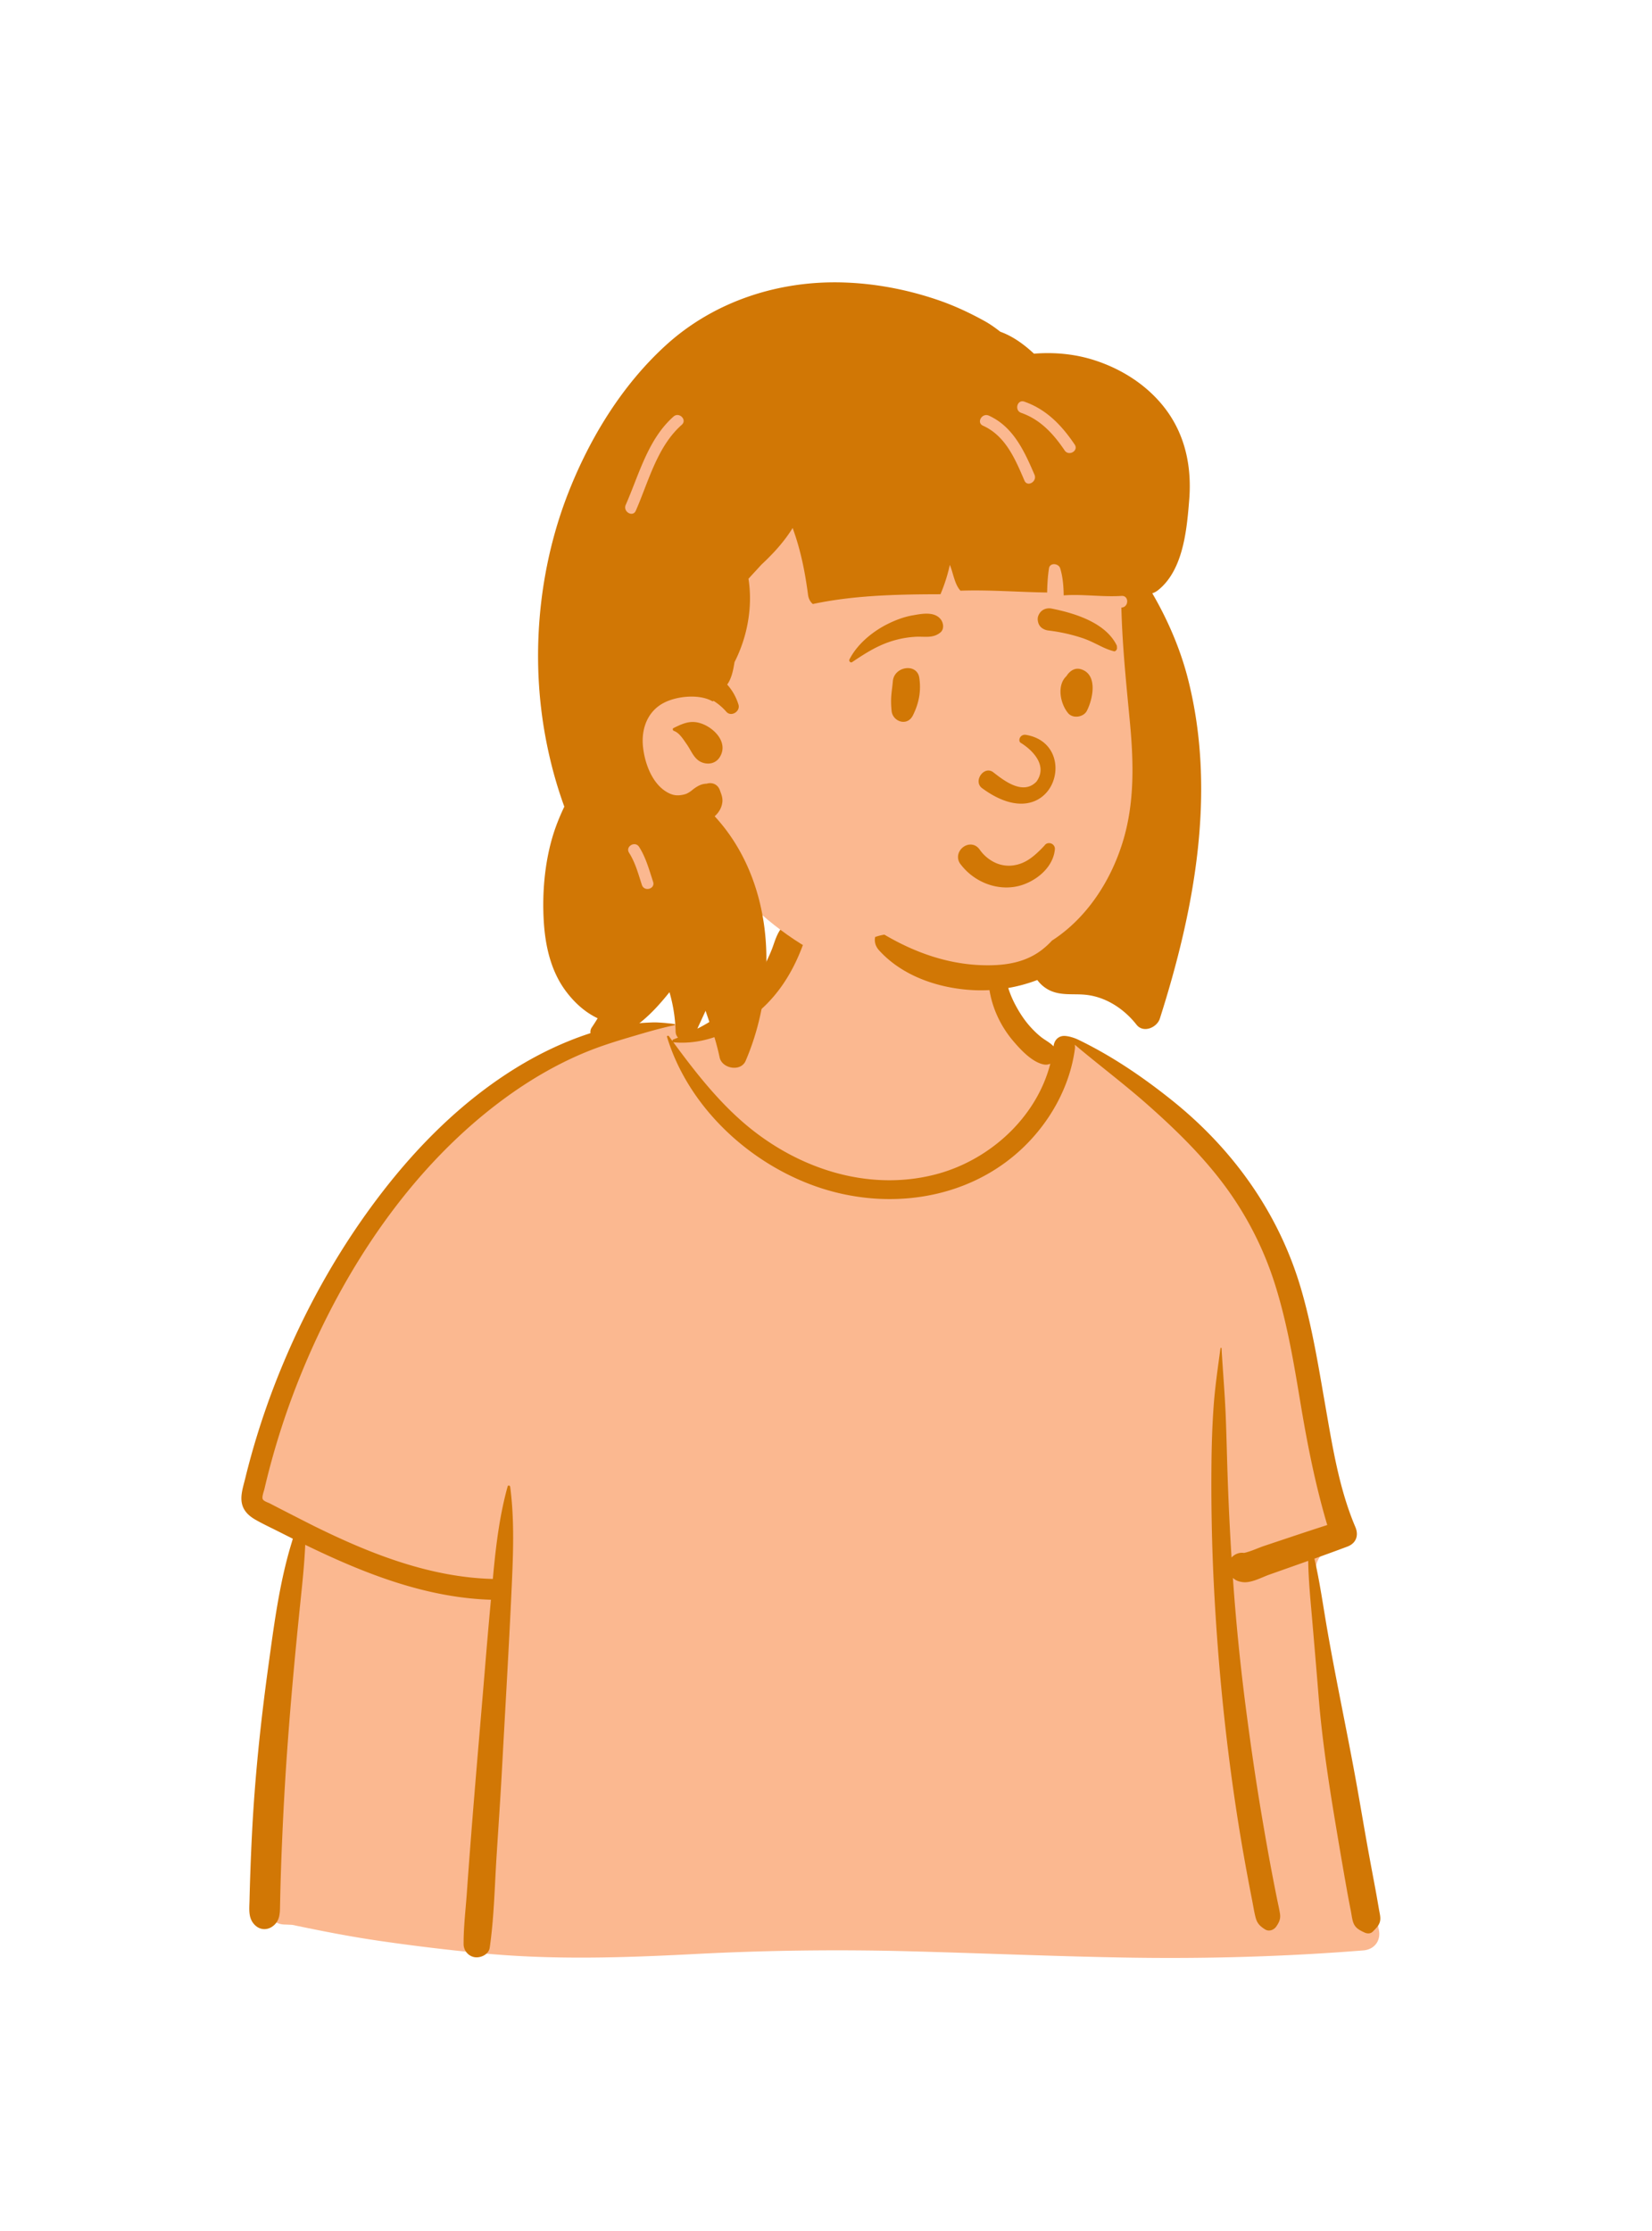 <svg xmlns="http://www.w3.org/2000/svg" fill="none" viewBox="0 0 240 324"><path fill="#fbb890" fill-rule="evenodd" d="M194.637 251.935a497.918 497.918 0 0 1-2.342-14.47 388.466 388.466 0 0 1-.96-6.894c-.207-1.612-.522-3.455.574-4.649 1.543-1.681 2.945-3.12 3.134-5.527.177-2.265-.588-4.734-1.067-6.933-1.004-4.611-2.254-9.164-3.635-13.675-1.403-4.583-2.941-9.122-4.502-13.653-1.459-4.237-2.862-8.511-4.762-12.576-3.607-7.713-9.708-13.425-17.249-17.239-1.875-.949-5.7-4.335-7.659-5.093-1.802-.697-1.795 1.338-3.568.572-1.417-.613-2.737-1.431-3.53-2.799-.862-1.487-3.022-3.566-3.351-5.296-.697-3.667.058-6.788-2.559-9.548-2.322-2.451-5.444-4.131-8.674-5.032-7.107-1.983-16.584-.597-20.871 6.009-2.048 3.155-2.764 6.968-5.527 9.543-2.413 2.248-1.873 3.784-4.998 4.943-.177.066-4.974-.964-5.151-.898-3.419-.732-6.686 1.317-9.823 2.506-4.676 1.772-9.128 4.079-13.31 6.82-8.434 5.528-15.657 12.706-21.612 20.829-6.004 8.19-10.663 17.369-13.98 26.963-.806 2.33-1.53 4.689-2.167 7.071-.358 1.333-.74 2.715-.304 4.08.355 1.116 1.147 1.948 2.076 2.618 1.26.908 3.787 1.498 3.738 3.324-.038 1.389-.509 2.85-.739 4.223-.273 1.634-.498 3.278-.723 4.919-1.022 7.471-1.818 14.985-2.17 22.519-.347 7.419-.634 14.99-.12 22.406.034.489.18.938.415 1.318-.22.084-.236.493.037.551l.574.122c.397.301.893.485 1.464.503.387.012.773.03 1.16.05 4.077.852 8.154 1.658 12.285 2.268a306.68 306.68 0 0 0 15.11 1.837c10.38 1.009 20.68.675 31.074.131a397.25 397.25 0 0 1 31.139-.401c10.398.271 20.793.724 31.193.909 11.62.206 23.221-.111 34.807-1.035 1.589-.127 2.572-1.391 2.258-2.969-1.877-9.457-4.004-18.85-5.685-28.347Z" clip-rule="evenodd" class="colorfff svgShape"/><path fill="#d17705" fill-rule="evenodd" d="M94.698 148.487c1.074-.047 2.17.127 3.242.233.093.009.129.153.023.175-1.918.401-3.816.949-5.7 1.506l-.807.239c-2.124.629-4.187 1.278-6.244 2.116-4.099 1.672-7.993 3.928-11.576 6.519-13.798 9.981-23.785 25.091-30.087 40.735a111.212 111.212 0 0 0-5.145 16.274c-.075.318-.401 1.133-.222 1.458.158.288.772.466 1.057.615l.964.5c1.88.969 5.01 2.562 5.325 2.718l.49.241c8.009 3.928 16.566 7.259 25.58 7.489l.07-.77c.402-4.257.93-8.536 2.08-12.662.062-.222.344-.147.37.05.641 4.885.436 9.807.212 14.714-.396 8.691-.922 17.378-1.39 26.065-.233 4.346-.536 8.689-.81 13.033-.273 4.352-.361 8.809-.986 13.126-.14.962-1.266 1.485-2.119 1.384-.944-.113-1.67-.944-1.674-1.898-.012-2.514.304-5.059.48-7.567.166-2.383.345-4.765.529-7.147.67-8.693 1.44-17.376 2.154-26.065.253-3.082.526-6.161.806-9.24-9.547-.308-18.467-3.846-26.977-7.98-.123 2.798-.42 5.591-.708 8.377-.804 7.774-1.513 15.546-2.043 23.345a476.537 476.537 0 0 0-.633 11.827 360.622 360.622 0 0 0-.251 7.757l-.03 1.481c-.023.938-.118 1.808-.908 2.491-.801.694-1.884.731-2.678 0-1.062-.979-.874-2.312-.843-3.626a353.812 353.812 0 0 1 .375-9.972c.399-7.743 1.195-15.455 2.235-23.136l.407-2.965c.758-5.512 1.59-11.15 3.286-16.459a349.5 349.5 0 0 1-1.974-.992c-1.163-.589-2.366-1.142-3.497-1.792-.897-.516-1.67-1.224-1.92-2.268-.279-1.164.147-2.436.43-3.571l.025-.1c.277-1.143.576-2.281.891-3.414a112.64 112.64 0 0 1 4.709-13.494c3.703-8.799 8.483-17.158 14.323-24.716 5.256-6.804 11.465-12.974 18.742-17.601 3.558-2.262 7.35-4.12 11.359-5.433 1.874-.614 3.913-1.148 5.876-1.367a46.38 46.38 0 0 1 3.181-.233Zm19.038-13.943c1.277-1.371 3.814.048 3.2 1.864-1.442 4.274-3.738 8.172-7.322 10.98-3.369 2.639-7.386 4.354-11.713 3.988a.259.259 0 0 1-.087-.024l.372.506c2.927 3.961 6.015 7.867 9.737 11.105 7.583 6.596 17.908 10.154 27.878 7.623 7.843-1.991 14.754-8.196 16.786-16.104a1.61 1.61 0 0 1-1.017.093c-1.626-.353-3.236-2.064-4.285-3.291a15.586 15.586 0 0 1-2.67-4.38c-1.189-2.964-1.57-6.781.053-9.652.201-.354.662-.156.702.19l.061.539c.313 2.691.703 5.294 1.972 7.748.62 1.2 1.364 2.372 2.27 3.377.485.538 1.01 1.052 1.577 1.503.553.44 1.222.757 1.718 1.262l.09.096.003-.017c.125-1.065.872-1.535 1.603-1.505.707.028 1.538.34 1.859.489l.031.014c4.933 2.369 9.477 5.457 13.753 8.883 8.843 7.086 15.468 16.348 18.679 27.255 1.575 5.354 2.479 10.87 3.434 16.36l.587 3.364c.891 5.069 1.886 10.237 3.897 14.952.52 1.219.119 2.363-1.156 2.843a308.712 308.712 0 0 1-4.792 1.751c.786 3.374 1.265 6.865 1.854 10.255 1.252 7.207 2.786 14.368 4.102 21.565.672 3.68 1.279 7.373 1.951 11.053.323 1.772.661 3.542.989 5.314.177.955.337 1.913.506 2.87l.029.159c.097.504.219 1.026.08 1.531-.158.576-.608.983-1.009 1.396-.33.34-.807.342-1.212.157l-.133-.062c-.723-.338-1.289-.675-1.545-1.491-.162-.516-.221-1.098-.327-1.63-.203-1.019-.396-2.04-.578-3.064-.365-2.049-.72-4.099-1.068-6.151l-.324-1.921c-1.114-6.622-2.171-13.283-2.706-19.975-.237-2.968-.488-5.934-.742-8.901l-.19-2.225c-.241-2.816-.535-5.703-.577-8.558l-.957.34-4.671 1.652c-1.159.41-2.633 1.249-3.88 1.096-.61-.075-1.075-.267-1.434-.616a318.81 318.81 0 0 0 1.788 18.166c.706 5.488 1.489 10.969 2.413 16.424.458 2.702.929 5.401 1.44 8.092.255 1.347.519 2.691.791 4.034.135.67.296 1.34.402 2.016.121.773-.092 1.249-.524 1.886-.355.522-1.065.791-1.64.43-.762-.478-1.159-.893-1.383-1.764-.204-.791-.328-1.617-.485-2.418-.291-1.479-.572-2.96-.844-4.442a291.103 291.103 0 0 1-1.558-9.328c-1.647-10.983-2.692-22.059-3.22-33.153a294.154 294.154 0 0 1-.295-16.43c.024-2.809.116-5.625.314-8.426.202-2.836.62-5.615.993-8.424.013-.099.153-.104.159 0 .177 3.149.454 6.294.59 9.451.129 3.012.186 6.029.289 9.043.136 3.961.324 7.925.572 11.885.45-.492 1.129-.777 1.808-.666.984-.206 2.043-.722 2.98-1.036l3.536-1.181a478.871 478.871 0 0 1 5.582-1.836c-1.668-5.612-2.81-11.308-3.785-17.086l-.435-2.599c-.861-5.116-1.79-10.234-3.349-15.188a48.59 48.59 0 0 0-7.349-14.435c-3.208-4.321-7.112-8.126-11.131-11.685-3.441-3.047-7.122-5.798-10.631-8.761.036.196.044.412.012.65-.746 5.463-3.595 10.551-7.566 14.335-7.976 7.603-19.783 9.18-29.992 5.615-9.875-3.448-18.606-11.615-21.691-21.722-.053-.172.179-.241.272-.114.17.235.343.469.515.704a.225.225 0 0 1 .152-.239c3.599-1.391 7.133-3.362 9.831-6.151a21.177 21.177 0 0 0 3.368-4.562c.434-.795.824-1.619 1.135-2.471l.079-.22c.377-1.067.692-2.155 1.479-3Z" clip-rule="evenodd" class="color000 svgShape"/><path fill="#fbb890" fill-rule="evenodd" d="M132.798 46.281c11.996 0 27.02 13.69 31.417 19.515 3.697 4.898 3.174 30.129 3.174 45.096 0 3.13-1.414 9.055-1.928 12.049-1.881 10.972-10.079 20.174-26.304 20.174-13.211 0-23.378-4.186-33.209-14.893-2.243-2.442-13.197 6.302-15.437 3.153-5.852 0-10.744-54.693.744-71.097 11.489-16.405 29.547-13.997 41.543-13.997Z" clip-rule="evenodd" class="colorfff svgShape"/><path fill="#d17705" fill-rule="evenodd" d="M96.743 50.133c6.932-6.309 16.166-9.344 25.483-9.12 4.826.117 9.634 1.036 14.191 2.61 2.28.791 4.487 1.823 6.598 2.99.76.419 1.462.91 2.137 1.432l.168.131h.002c1.811.651 3.427 1.82 4.893 3.187 2.939-.234 5.901.03 8.742.937 3.955 1.264 7.616 3.578 10.187 6.864 2.995 3.826 3.991 8.467 3.636 13.258l-.066.814c-.351 4.233-.98 9.676-4.453 12.457a2.713 2.713 0 0 1-.857.47c2.237 3.833 4.073 8.09 5.171 12.389 4.194 16.419.97 33.543-4.073 49.369-.414 1.304-2.385 2.17-3.388.896-1.792-2.278-4.395-4.016-7.323-4.341-1.806-.201-3.604.163-5.311-.657a4.861 4.861 0 0 1-1.781-1.495 22.984 22.984 0 0 1-9.064 1.482c-5.051-.207-10.451-1.957-13.926-5.795-.558-.616-.7-1.308-.571-1.932a7.508 7.508 0 0 1 1.344-.344c4.407 2.599 9.265 4.335 14.486 4.444 3.017.063 5.959-.359 8.405-2.243.53-.408 1.016-.86 1.466-1.345 5.114-3.291 8.72-8.881 10.434-14.869 1.598-5.584 1.401-11.398.852-17.126l-.29-3.022c-.422-4.436-.814-8.886-.924-13.34l.033-.002c1.08-.07 1.088-1.761 0-1.691-2.814.182-5.606-.28-8.412-.078-.023-1.327-.119-2.648-.508-3.927-.223-.731-1.495-.876-1.63 0-.18 1.17-.246 2.335-.266 3.511-4.198-.056-8.392-.41-12.591-.264-.774-.826-1.021-2.292-1.383-3.311-.053-.15-.106-.298-.161-.448a23.962 23.962 0 0 1-1.363 4.276l-1.03.003c-5.843.028-11.804.203-17.509 1.416-.397-.304-.633-.835-.697-1.318-.413-3.14-1.004-6.196-2.051-9.188l-.149-.422a3.512 3.512 0 0 1-.039-.112c-.771 1.246-1.692 2.407-2.696 3.488a35.137 35.137 0 0 1-1.848 1.838c-.618.687-1.257 1.364-1.877 2.053.025.125.046.252.063.382.189 1.43.209 2.88.07 4.315a20.708 20.708 0 0 1-2.159 7.408l-.038.232c-.178 1.084-.432 2.204-1.026 3.02a7.73 7.73 0 0 1 1.642 2.924c.295.981-1.062 1.831-1.765 1.028a8.185 8.185 0 0 0-1.862-1.586c-.043.058-.121.087-.208.038-1.899-1.055-5.125-.736-7.023.258-2.36 1.234-3.28 3.768-3.019 6.336.252 2.454 1.325 5.322 3.406 6.579.955.577 1.698.626 2.713.349.324-.088.726-.358.898-.492l.17-.137c.665-.525 1.284-.885 2.069-.899.803-.25 1.609.097 1.916.939l.019.054c.144.429.406.968.349 1.624-.059.701-.381 1.34-.86 1.853a4.285 4.285 0 0 1-.262.26c8.26 8.947 9.321 22.887 5.085 34.063-.184.491-.38.975-.585 1.455-.708 1.644-3.433 1.134-3.78-.495a36.444 36.444 0 0 0-1.129-4.098l-.113-.326c-.251-.718-.486-1.443-.739-2.162l-.026-.082-.031-.112-.429.936-1.304 2.826c-.61 1.319-2.548.602-2.62-.669l-.002-.043a22.534 22.534 0 0 0-.894-5.745l-.17.212c-2.542 3.145-5.526 6.092-9.62 6.818-1.026.181-2.188-.892-1.483-1.93.292-.429.573-.869.84-1.315a8.585 8.585 0 0 1-.65-.334c-1.552-.872-2.845-2.115-3.914-3.525-2.267-2.988-3.078-6.75-3.277-10.432-.211-3.891.131-7.993 1.194-11.747.46-1.623 1.083-3.181 1.804-4.692-.05-.135-.1-.27-.148-.406a61.622 61.622 0 0 1-1.946-6.628 64.65 64.65 0 0 1-1.713-13.85c-.127-8.333 1.31-16.8 4.337-24.571 3.127-8.014 7.83-15.735 14.23-21.558Zm-3.893 72.861c-.574-.904-2.011-.089-1.478.821l.02.033c.91 1.435 1.337 3.067 1.861 4.667.336 1.029 1.97.589 1.63-.451l-.114-.347c-.52-1.622-.996-3.271-1.92-4.723Zm5-17.263.381-.185c1.204-.574 2.258-.965 3.679-.464 1.904.67 3.943 2.803 2.656 4.872-.473.763-1.314 1.067-2.18.887-1.46-.302-1.837-1.618-2.578-2.698l-.128-.183c-.452-.653-1.023-1.556-1.775-1.813-.171-.059-.243-.325-.055-.416Zm1.073-43.93.123-.111c.818-.723-.382-1.915-1.196-1.196-3.722 3.29-5.015 8.441-6.946 12.83-.433.988 1.023 1.85 1.46.855 1.842-4.19 3.064-9.2 6.56-12.379Zm44.734-1.44c-.972-.439-1.823.977-.888 1.443l.035.017c3.287 1.486 4.686 4.85 6.025 7.974.427.998 1.883.138 1.46-.852l-.242-.56c-1.397-3.22-3.027-6.5-6.39-8.022Zm5.153-2.034c-1.031-.357-1.473 1.275-.45 1.632 2.786.97 4.698 3.062 6.31 5.455.604.896 2.068.05 1.458-.854-1.872-2.777-4.094-5.108-7.318-6.233Z" clip-rule="evenodd" class="color000 svgShape"/><path fill="#d17705" fill-rule="evenodd" d="M143.152 128.274a8.601 8.601 0 0 1-3.614-2.781 1.671 1.671 0 0 1-.338-1.297c.076-.467.352-.889.728-1.173.377-.284.849-.424 1.305-.353.397.062.791.279 1.104.73l.065.09a5.695 5.695 0 0 0 2.086 1.751 4.7 4.7 0 0 0 2.582.454c1.738-.196 2.935-1.136 4.208-2.413.158-.161.316-.327.474-.496a.746.746 0 0 1 .394-.303.864.864 0 0 1 .97.332c.097.143.153.32.135.524-.117 1.323-.808 2.503-1.79 3.43-1.091 1.03-2.537 1.742-3.898 1.992-1.499.275-3.027.078-4.411-.487Zm5.119-20.408c1.595.971 4.026 3.233 2.31 5.638-2.021 2.12-4.929-.311-6.362-1.411-1.329-.852-2.823 1.34-1.59 2.335 10.358 7.671 14.561-6.308 6.449-7.702-.894-.154-1.225.84-.807 1.14Zm-18.56-8.923c.176-2.189 3.508-2.686 3.84-.52.296 1.94-.053 3.723-.927 5.47-.834 1.668-2.932.89-3.091-.63-.213-2.037.068-2.958.178-4.32Zm25.365-.969c.465-.609 1.136-1.024 1.939-.79 2.511.735 1.771 4.301.889 6.037-.479.942-2.028 1.181-2.728.351-1.14-1.353-1.687-4.056-.236-5.39.039-.068.083-.138.136-.208Zm-22.487-8.608.397-.07c1.227-.212 2.752-.416 3.62.57.461.524.619 1.497 0 1.998-1.088.88-2.292.54-3.596.614a14.3 14.3 0 0 0-3.143.536c-2.272.65-4.123 1.835-6.063 3.137-.254.17-.514-.155-.393-.393 1.12-2.195 3.29-3.997 5.464-5.096 1.161-.587 2.43-1.073 3.714-1.296Zm20.198-.983.304.062c3.304.69 7.596 2.07 9.16 5.317.06.459-.003.557-.054.621l-.017.022c-.043.055-.076.13-.275.193a8.562 8.562 0 0 1-.168-.042c-.717-.188-1.284-.447-1.833-.716l-.596-.293c-.691-.34-1.388-.666-2.127-.907a25.038 25.038 0 0 0-4.844-1.07 1.988 1.988 0 0 1-.972-.37 1.464 1.464 0 0 1-.544-.827c-.116-.467-.082-.82.168-1.242.188-.316.458-.535.767-.661a1.798 1.798 0 0 1 1.031-.087Z" clip-rule="evenodd" class="color000 svgShape"/></svg>